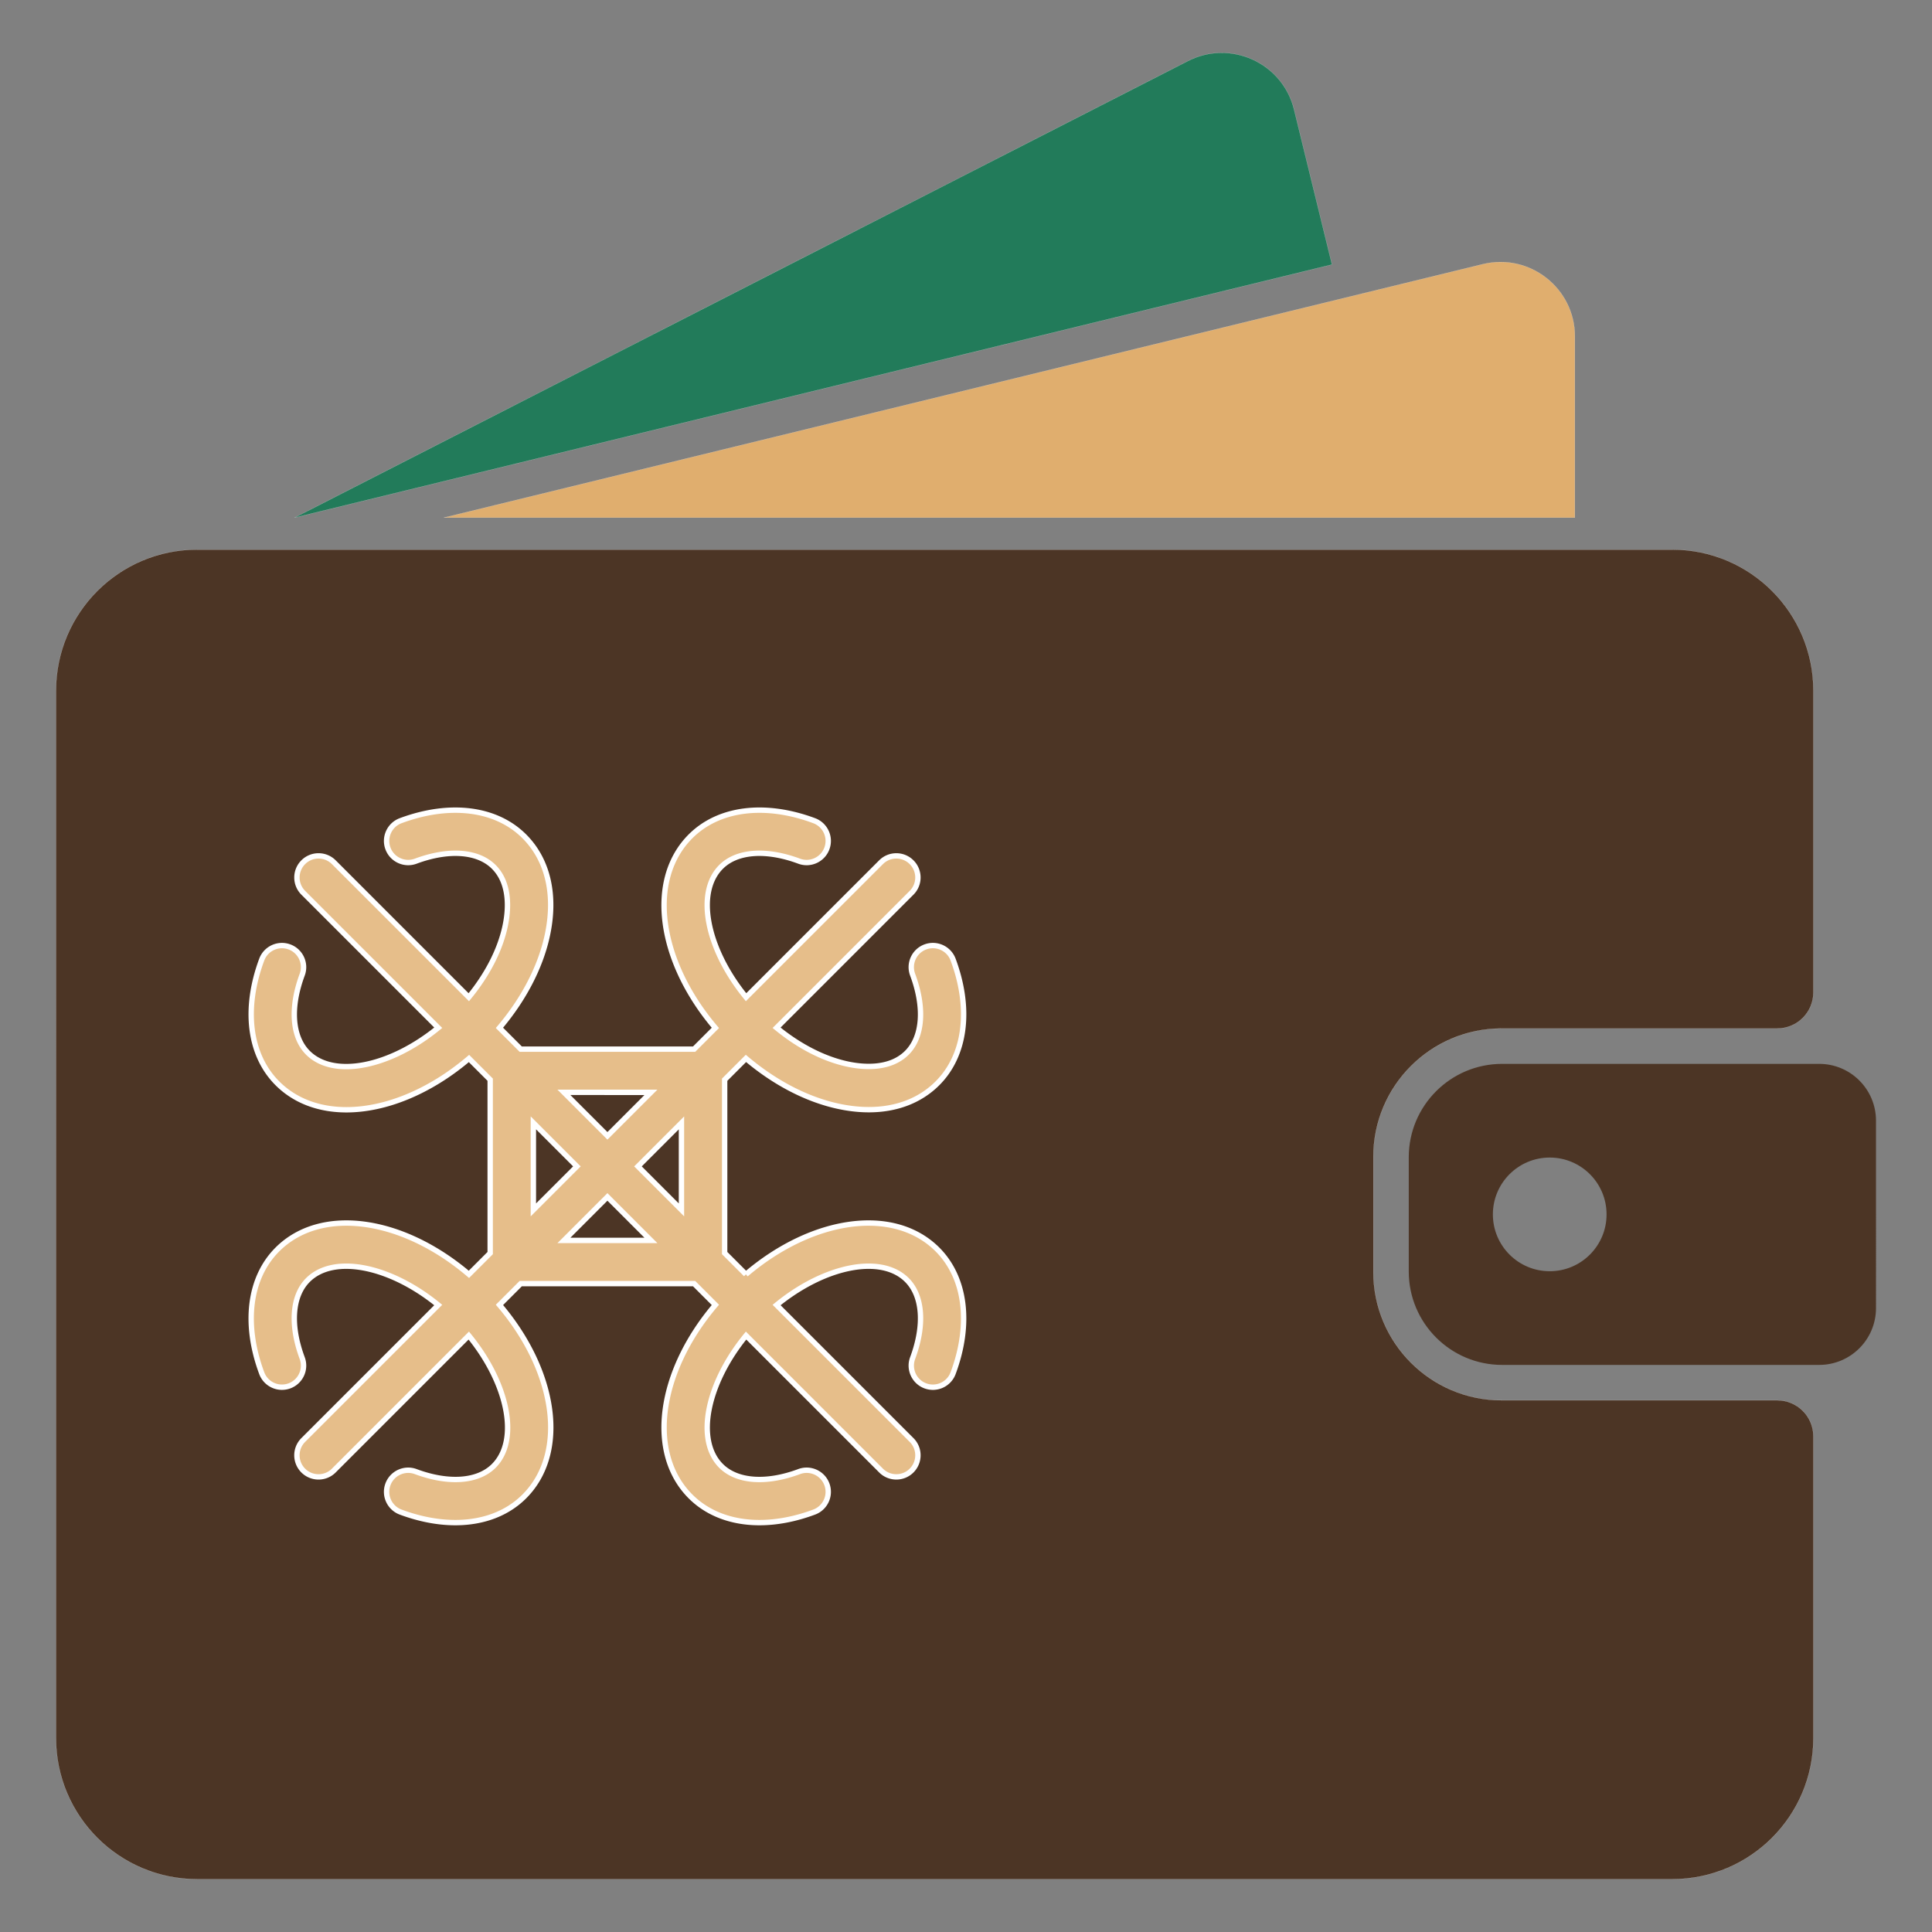 <svg xmlns="http://www.w3.org/2000/svg" width="1080" height="1080"><rect width="100%" height="100%" fill="#808080" stroke="none"/><defs><clipPath id="a" clipPathUnits="userSpaceOnUse"><path d="M-1897.772 926.581h2272v-1872h-2272Z"/></clipPath></defs><path d="M767.72 646.654v64.401c0 39.613 32.114 71.722 71.727 71.722h154.067c11.144 0 20.179 9.034 20.179 20.185v168.6c0 43.584-35.334 78.917-78.916 78.917H110.223c-43.586 0-78.919-35.333-78.919-78.916V386.146c0-43.59 35.333-78.922 78.919-78.922h824.554c43.582 0 78.916 35.333 78.916 78.922v168.6c0 11.145-9.035 20.18-20.18 20.18H839.448c-39.613 0-71.728 32.115-71.728 71.728" style="fill:#4c3525;fill-opacity:1;fill-rule:nonzero;stroke:#fff;stroke-width:.066;stroke-opacity:1"/><path d="M866.306 710.627c-17.554 0-31.778-14.225-31.778-31.773 0-17.547 14.224-31.778 31.778-31.778 17.548 0 31.773 14.23 31.773 31.778s-14.225 31.773-31.773 31.773zm150.631-115.918h-177.22c-28.837 0-52.214 23.378-52.214 52.222v63.847c0 28.838 23.377 52.215 52.215 52.215h177.22c17.54 0 31.758-14.217 31.758-31.759V626.468c0-17.541-14.218-31.759-31.759-31.759" style="fill:#4c3525;fill-opacity:1;fill-rule:nonzero;stroke:none;stroke-width:.066"/><path d="M828.89 147.684 248.116 289.386H880.36V188.108c0-26.971-25.27-46.814-51.47-40.424" style="fill:#e0ae6e;fill-opacity:1;fill-rule:nonzero;stroke:#fff;stroke-width:.066;stroke-opacity:1"/><path d="M744.586 147.888 164.64 289.386 663.804 34.233c23.931-12.437 53.19.837 59.594 27.037l21.188 86.618" style="fill:#007a4d;fill-opacity:.733;fill-rule:nonzero;stroke:#fff;stroke-width:.066;stroke-opacity:1"/><path d="m0 0 22.306 22.306L44.611 0Zm-15.669 60.284L6.642 37.969l-22.311-22.311Zm60.285 15.657-22.31-22.308L0 75.941Zm15.656-60.276L37.969 37.969l22.303 22.302Zm33.061-33.06L82.427-6.487v88.913l10.921 10.919c14.447-12.251 30.732-20.835 46.793-24.414 5.628-1.255 11.054-1.874 16.225-1.874 14.104 0 26.28 4.612 35.2 13.532 14.432 14.432 17.432 38.136 8.028 63.412-2.133 5.735-8.509 8.654-14.243 6.519-5.734-2.133-8.652-8.511-6.518-14.243 6.298-16.93 5.203-31.891-2.931-40.025-8.965-8.96-23.228-7.422-30.943-5.7-12.104 2.698-24.548 9.194-35.895 18.513l69.235 69.232c4.325 4.325 4.325 11.339 0 15.663-4.327 4.327-11.341 4.327-15.663 0l-69.228-69.227c-20.033 24.484-26.156 53.502-12.823 66.835 8.138 8.132 23.101 9.227 40.027 2.932 5.73-2.143 12.112.784 14.242 6.521 2.133 5.731-.786 12.108-6.52 14.241-25.27 9.405-48.979 6.403-63.41-8.028-22.353-22.354-16.375-64.011 12.746-98.238L66.769 98.094h-88.923l-10.918 10.918c12.252 14.449 20.834 30.735 24.414 46.795 4.675 20.969.536 39.233-11.658 51.426-14.428 14.43-38.14 17.43-63.413 8.027-5.733-2.133-8.652-8.51-6.519-14.244 2.132-5.732 8.508-8.652 14.245-6.519 16.927 6.298 31.889 5.203 40.024-2.929 8.962-8.963 7.42-23.234 5.699-30.943-2.697-12.104-9.192-24.548-18.512-35.895l-69.231 69.234c-4.327 4.328-11.341 4.328-15.664 0-4.324-4.325-4.324-11.339 0-15.664l69.227-69.228c-24.483-20.032-53.502-26.154-66.836-12.822-8.132 8.136-9.227 23.097-2.931 40.03 2.133 5.731-.786 12.108-6.521 14.24-5.726 2.131-12.106-.784-14.24-6.52-9.401-25.275-6.401-48.978 8.027-63.411 9.173-9.173 21.598-13.582 35.428-13.582 19.876 0 42.653 9.119 62.839 26.299l10.872-10.87V-6.495l-10.902-10.901c-34.226 29.117-75.88 35.095-98.235 12.747-14.432-14.432-17.432-38.138-8.027-63.414 2.133-5.732 8.507-8.651 14.243-6.518 5.733 2.133 8.651 8.511 6.518 14.242-6.298 16.93-5.203 31.893 2.929 40.026 13.331 13.33 42.353 7.209 66.835-12.822l-69.228-69.227c-4.326-4.324-4.326-11.337 0-15.663a11.041 11.041 0 0 1 7.832-3.245c2.835 0 5.67 1.082 7.831 3.245l69.228 69.227c20.028-24.484 26.151-53.499 12.82-66.833-8.137-8.132-23.098-9.223-40.029-2.93-5.725 2.132-12.104-.786-14.241-6.52-2.133-5.733.788-12.111 6.521-14.241 9.728-3.62 19.218-5.399 28.044-5.399 14.102 0 26.489 4.549 35.367 13.427C2.033-108.945-3.945-67.29-33.061-33.061l10.907 10.908h88.919L77.67-33.059c-29.117-34.225-35.096-75.884-12.746-98.234 8.876-8.879 21.26-13.43 35.365-13.428 8.822 0 18.322 1.781 28.046 5.401 5.734 2.133 8.652 8.51 6.519 14.243-2.133 5.731-8.51 8.652-14.243 6.517-16.924-6.3-31.888-5.203-40.025 2.929-13.333 13.335-7.209 42.354 12.822 66.836l69.228-69.228a11.032 11.032 0 0 1 7.83-3.245c2.836 0 5.671 1.081 7.833 3.245 4.325 4.326 4.325 11.338 0 15.664L109.07-33.131c24.485 20.027 53.502 26.147 66.832 12.819 8.134-8.134 9.229-23.097 2.932-40.028-2.133-5.733.786-12.11 6.52-14.241 5.729-2.14 12.111.784 14.242 6.519 9.401 25.275 6.399 48.979-8.028 63.413-22.349 22.35-64.006 16.374-98.235-12.746" clip-path="url(#a)" style="fill:#e6be8a;fill-opacity:1;fill-rule:nonzero;stroke:#fff;stroke-opacity:1;stroke-width:2.752;stroke-dasharray:none" transform="matrix(1.09 0 0 -1.09 315.241 693.405)"/></svg>